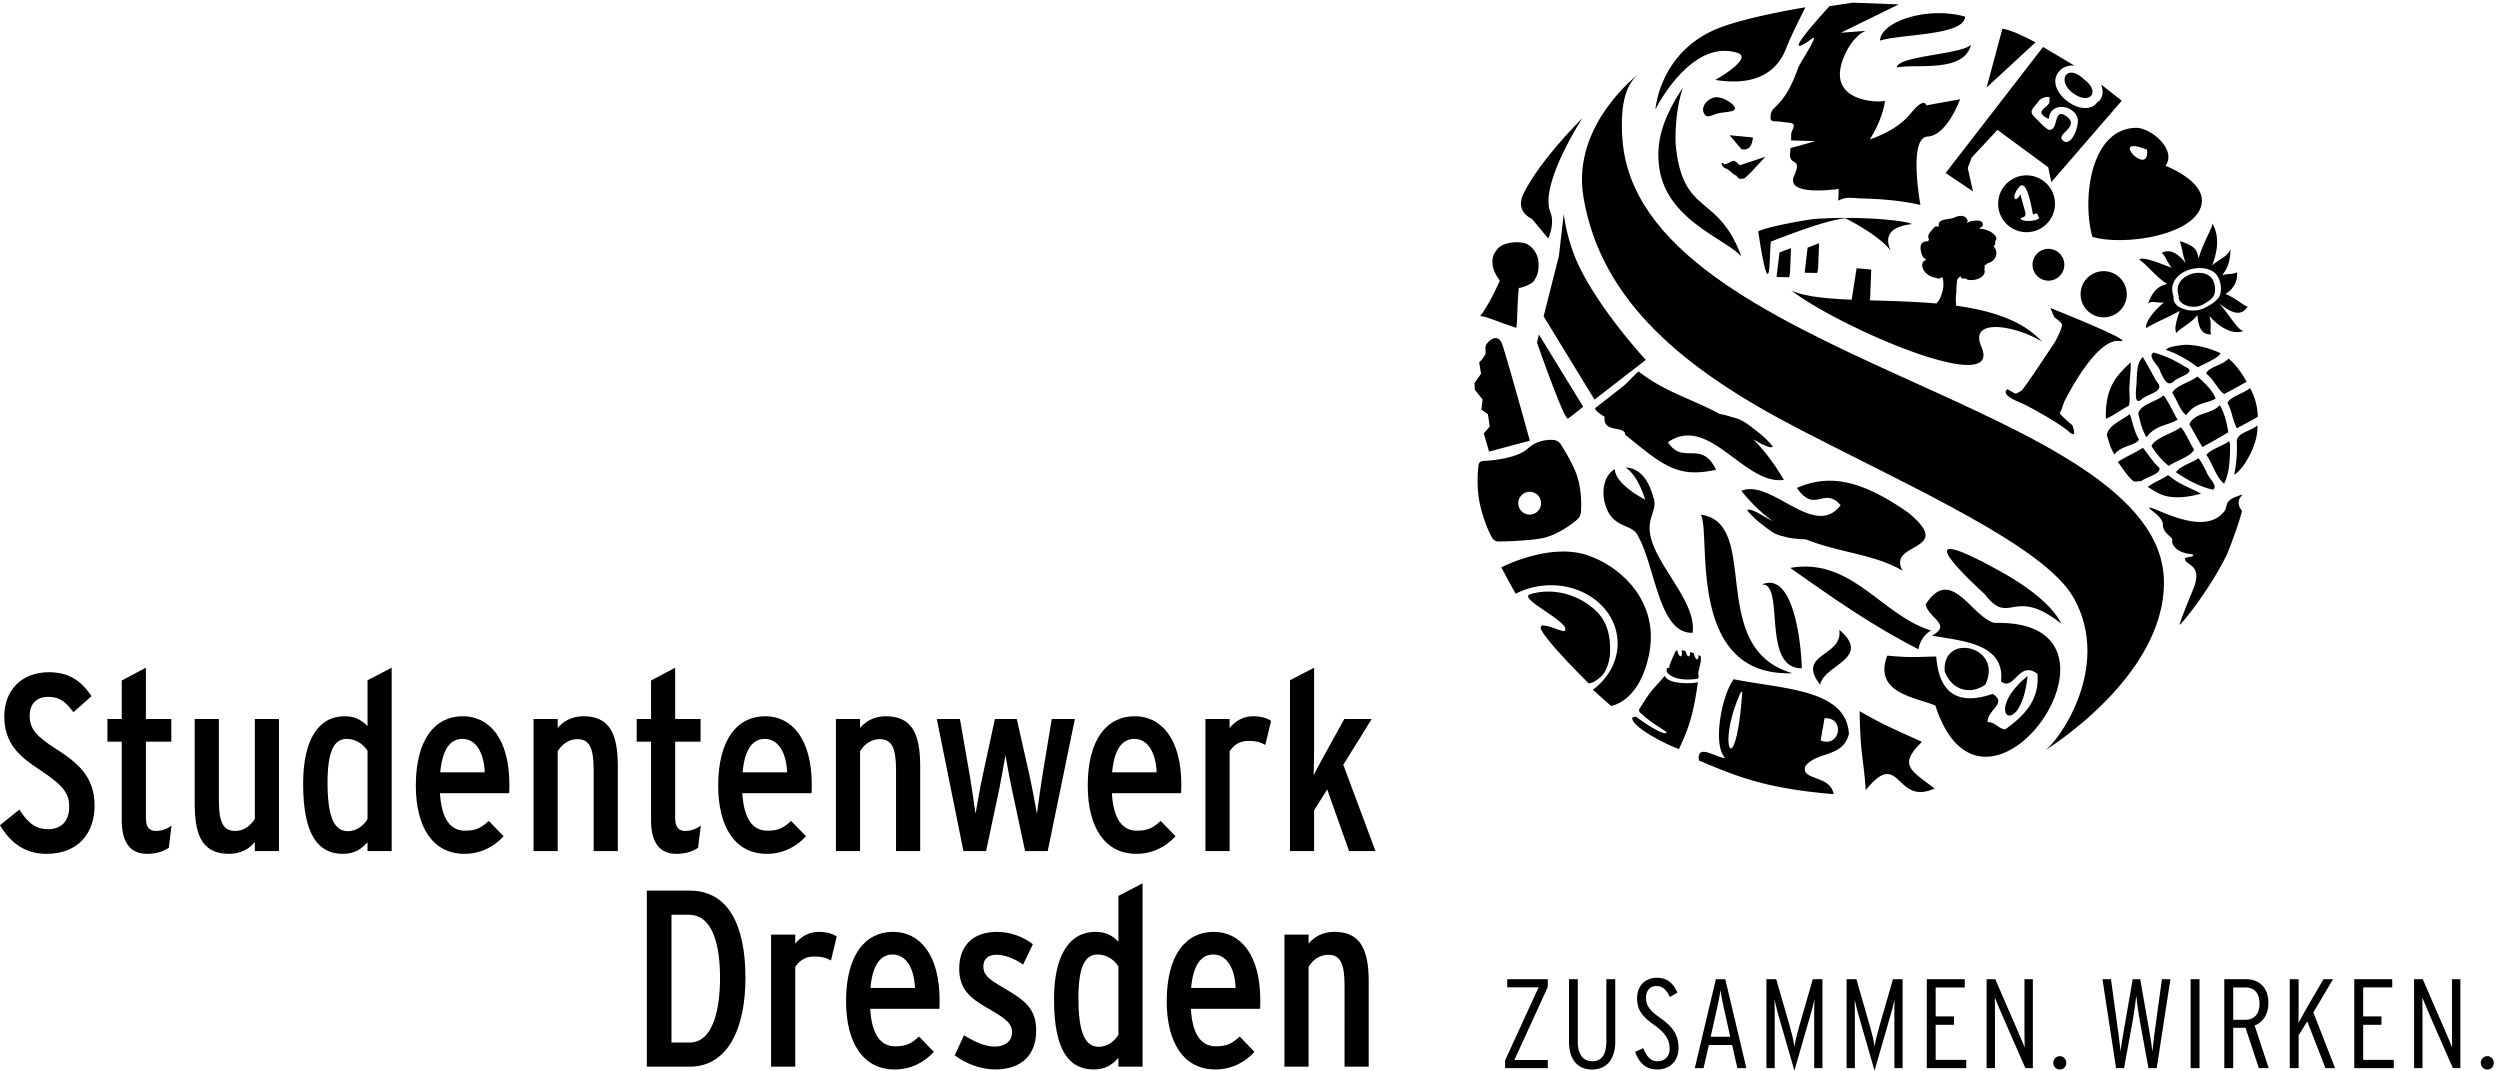 <svg width="752.413" height="322.227" xmlns="http://www.w3.org/2000/svg">
    <path d="M1560.49 63.602h-41v289.16h39.28c55.79 0 70.58-72.864 70.58-142.864 0-70.019-15.37-146.296-68.86-146.296zm0 343.796h-96.77V8.949h96.77c84.24 0 126.36 82.54 126.36 200.949 0 118.403-38.15 197.5-126.36 197.5zm239.06-120.089v20.48h-54.66V8.949h54.66v225.992c12.52 18.207 27.33 23.34 42.69 23.34 17.07 0 27.32-2.851 38.13-9.121l13.1 54.649c-9.1 5.703-22.2 10.25-40.99 10.25-22.19 0-40.99-11.379-52.93-26.75zm170.18-100.18c4.55 51.211 22.2 75.68 50.08 75.68 30.75 0 48.97-31.27 50.67-75.68zm51.23 126.93c-63.19 0-106.44-52.36-106.44-157.11 0-93.918 38.69-154.25 109.86-154.25 38.14 0 68.31 17.09 88.8 39.84l-33.58 34.73c-17.08-15.937-29.04-22.21-54.08-22.21-31.88 0-52.94 25.632-56.35 84.82h156.53c.57 5.691.57 14.223.57 19.34 0 104.179-45.55 154.84-105.31 154.84zm253.25-128.649c-40.41 23.34-48.97 32.461-48.97 50.672 0 14.797 9.13 26.168 29.62 26.168 18.77 0 40.97-8.539 60.34-22.191l22.19 46.089c-22.19 17.09-51.24 27.911-81.4 27.911-54.09 0-85.38-31.297-85.38-83.098 0-47.25 25.03-66.602 62.04-88.242 41.56-23.91 57.49-34.731 57.49-55.778 0-19.359-14.81-32.453-39.27-32.453-19.92 0-42.13 8.543-69.44 25.633l-21.07-45.55c26.18-19.352 59.77-31.872 91.64-31.872 58.06 0 92.79 31.313 92.79 88.242 0 48.938-25.62 68.278-70.58 94.469zm256.64-104.18c-9.68-15.94-26.18-27.3-44.39-27.3-31.3 0-46.11 32.441-46.11 110.429 0 70.582 14.81 98.45 43.27 98.45 17.06 0 35.29-8.508 47.23-26.727zm0 210.649c-14.79 15.351-30.72 22.18-51.79 22.18-59.2 0-93.92-52.93-93.92-152.547 0-118.973 35.86-158.813 89.94-158.813 26.75 0 41.55 10.82 55.77 26.172V8.95h54.66V423.91l-54.66-28.461zm164.51-104.75c4.56 51.211 22.22 75.68 50.09 75.68 30.74 0 48.96-31.27 50.66-75.68zm51.23 126.93c-63.17 0-106.43-52.36-106.43-157.11 0-93.918 38.7-154.25 109.85-154.25 38.13 0 68.3 17.09 88.79 39.84l-33.58 34.73c-17.08-15.937-29.03-22.21-54.06-22.21-31.88 0-52.96 25.632-56.37 84.82h156.55c.56 5.691.56 14.223.56 19.34 0 104.179-45.53 154.84-105.31 154.84zm272.66 0c-25.61 0-46.12-11.379-58.05-26.75v20.48h-54.65V8.949h54.65v225.992c10.8 17.641 27.31 27.309 44.38 27.309 27.34 0 36.99-19.918 36.99-69.441V8.949h54.65v192.973c0 75.129-20.49 112.137-77.97 112.137" style="fill:#000;fill-opacity:1;fill-rule:nonzero;stroke:none" transform="matrix(.133 0 0 -.133 0 322.227)"/>
    <path d="M125.234 729.102c-44.402 28.457-58.066 44.976-58.066 74.57 0 25.058 14.797 42.129 41.543 42.129 25.059 0 38.144-9.121 57.488-34.719l40.989 36.418c-23.907 34.73-50.657 54.078-96.758 54.078-62.063 0-100.754-41.558-100.754-99.609 0-62.629 35.277-91.66 80.254-121.25 53.508-35.309 66.601-52.938 66.601-83.688 0-32.422-17.652-50.64-47.82-50.64-24.465 0-43.262 10.25-64.883 44.39L0 555.488c22.766-38.707 55.207-64.898 105.305-64.898 70.574 0 108.718 45.539 108.718 109.289 0 66.609-39.265 97.351-88.789 129.223zm204.911-157.114v172.481h57.492v51.25h-57.492V911.82l-54.657-29.031v-87.07h-32.429v-51.25h32.429v-177.59c0-48.399 17.649-76.289 57.5-76.289 20.496 0 35.852 5.129 48.946 13.672l6.257 50.636c-7.957-6.828-21.043-12.519-35.281-12.519-14.805 0-22.765 8.582-22.765 29.609zm246.527-2.277c-10.82-17.641-27.324-27.332-44.399-27.332-27.324 0-37 19.953-37 69.461v183.879h-54.66v-193c0-75.117 20.508-112.129 78-112.129 25.606 0 46.094 11.379 58.059 26.769v-20.5h54.637v298.86h-54.637Zm255.008-.551c-9.676-15.941-26.192-27.32-44.395-27.32-31.308 0-46.113 32.441-46.113 110.41 0 70.578 14.805 98.488 43.254 98.488 17.078 0 35.301-8.547 47.254-26.769zm0 210.61c-14.793 15.371-30.735 22.199-51.797 22.199-59.192 0-93.926-52.938-93.926-152.547 0-118.973 35.859-158.832 89.941-158.832 26.747 0 41.551 10.82 55.782 26.191v-19.922h54.648V911.82l-54.648-28.461Zm164.504-104.731c4.556 51.211 22.206 75.699 50.086 75.699 30.75 0 48.97-31.316 50.66-75.699zm51.226 126.93c-63.172 0-106.433-52.379-106.433-157.11 0-93.898 38.703-154.269 109.853-154.269 38.13 0 68.3 17.09 88.79 39.859l-33.58 34.711c-17.08-15.941-29.02-22.191-54.08-22.191-31.87 0-52.937 25.613-56.355 84.812h156.555c.55 5.699.55 14.207.55 19.367 0 104.161-45.52 154.821-105.3 154.821zm272.66 0c-25.62 0-46.11-11.399-58.06-26.75v20.5h-54.65v-298.86h54.65v225.969c10.8 17.66 27.32 27.332 44.4 27.332 27.32 0 37-19.922 37-69.441v-183.86h54.64v192.973c0 75.129-20.49 112.137-77.98 112.137zm207.76-229.981v172.481h57.5v51.25h-57.5V911.82l-54.63-29.031v-87.07h-32.46v-51.25h32.46v-177.59c0-48.399 17.63-76.289 57.47-76.289 20.5 0 35.87 5.129 48.97 13.672l6.26 50.636c-7.97-6.828-21.07-12.519-35.29-12.519-14.81 0-22.78 8.582-22.78 29.609zm152.58 103.051c4.56 51.211 22.21 75.699 50.09 75.699 30.75 0 48.97-31.316 50.66-75.699zm51.23 126.93c-63.17 0-106.43-52.379-106.43-157.11 0-93.898 38.7-154.269 109.85-154.269 38.13 0 68.3 17.09 88.79 39.859l-33.59 34.711c-17.07-15.941-29.01-22.191-54.06-22.191-31.88 0-52.95 25.613-56.37 84.812h156.56c.55 5.699.55 14.207.55 19.367 0 104.161-45.52 154.821-105.3 154.821zm272.66 0c-25.62 0-46.12-11.399-58.06-26.75v20.5h-54.65v-298.86h54.65v225.969c10.8 17.66 27.32 27.332 44.39 27.332 27.33 0 37-19.922 37-69.441v-183.86h54.65v192.973c0 75.129-20.49 112.137-77.98 112.137zm354.66-133.77c-2.87-17.09-10.83-72.871-12.54-87.09-2.28 14.789-13.09 71.141-17.08 88.211l-28.45 126.399h-49.52l-27.33-126.399c-3.99-17.07-14.24-73.422-16.5-88.211-1.72 14.219-10.25 69.461-13.1 87.09l-22.2 127.52h-52.37l60.34-298.86h51.24l30.16 142.301c3.98 19.918 11.38 60.899 13.66 75.16 2.27-14.261 9.68-54.648 13.67-73.441l30.73-144.02h51.23l61.48 298.86H2380Zm157.67 6.84c4.55 51.211 22.21 75.699 50.09 75.699 30.74 0 48.96-31.316 50.66-75.699zm51.23 126.93c-63.18 0-106.43-52.379-106.43-157.11 0-93.898 38.69-154.269 109.85-154.269 38.14 0 68.31 17.09 88.79 39.859l-33.59 34.711c-17.06-15.941-29.02-22.191-54.06-22.191-31.88 0-52.95 25.613-56.37 84.812h156.55c.57 5.699.57 14.207.57 19.367 0 104.161-45.54 154.821-105.31 154.821zm214.6-26.75v20.5h-54.65v-298.86h54.65v225.969c12.52 18.231 27.33 23.344 42.7 23.344 17.06 0 27.31-2.852 38.13-9.102l13.09 54.649c-9.12 5.679-22.21 10.25-40.98 10.25-22.2 0-41-11.399-52.94-26.75zm257.3-83.129 64.29 103.629h-62.03l-44.96-81.399c-7.4-13.672-18.81-34.16-24.49-46.121.58 14.789 1.15 45.531 1.15 64.321v179.3l-54.65-28.461v-386.5h54.65v92.2l29.59 47.25 49.51-139.45h59.79l-72.85 195.231" style="fill:#000;fill-opacity:1;fill-rule:nonzero;stroke:none" transform="matrix(.133 0 0 -.133 0 322.227)"/>
    <path d="M4625.69 723.461c27.76 14.668 155.26 186.398 67.7 344.879-64.86 117.33-356.51 245.82-623.48 384.19-252.24 130.71-447.5 284.99-486.93 525.54-26.7 162.83 125 277.27 125 277.27-24.75-20.48-43.05-59.27-36.54-148.09 36.48-497.84 1223.82-592.83 1225.37-1002.05.84-216.86-271.12-381.739-271.12-381.739" style="fill:#000;fill-opacity:1;fill-rule:nonzero;stroke:none" transform="matrix(.133 0 0 -.133 0 322.227)"/>
    <path d="M3767.45 893.5c-33.87-38.52-29.78-31.039-56.97-73.852-1.21-1.91-3.42-5.117 1.4-9.687 31.47-29.672 61.55-41.461 58.95-45.582-2.62-4.117-26.5 5.453-68.81 36.461-.8.59-3.55-.121-4.31-1.328-1.55 4.547-24.2-8.41 58.2-52.153 3.94-2.078 23.1-12.16 43.44-19.679 20.52 44.179 31.99 73.199 42.79 151.351-14.24-3.769-67.79-5.019-74.69 14.469zm-173.63 272.28c-86.82 30.35-196.35-26.83-196.35-26.83s13.26-26.06 32.42-59.77a173.554 173.554 0 0 0 64.32 18.56c85.08 7.44 159.32-46.61 165.82-120.752 3.93-45.129-18.26-87.258-55.39-115 23.65-21.789 41.03-36.66 41.03-36.66s63.58 7.801 85.8 115.844c23.87 116.158-58.41 196.918-137.65 224.608zm49.59-217.831c-.06 15.723 2.44 61.761-34.2 94.751-40.98 36.85-96.25 49.94-145.76 35.74-33.03-9.47 95.08-65.1 77.01-83.159-5.18-5.16-72.79 32.509-48.87-4.281 20.02-30.781 82.89-94.16 102.64-113.969 1.52-1.5 6.87.528 6.87.528s7.82 1.351 22.99 15.222c10.18 9.328 19.42 34.489 19.32 55.168zm-.59 310.071c22.81-31.39 53.85-22.87 64.85-50.24 38.41-68.87 46.5-219.831 122.54-216.901 9.82 73.301-90.92 158.051-97.08 230.971-2.87 33.72 18.5 49.17 7.95 76.35-8 29.88-25.04 64.81-62.57 66.82 14.06-9.14 31.5-31.5 44.39-72.91-53.22 28.24-69.96 55.64-68.32 69.18-29.24-15.71-34.77-66.46-11.76-103.27zm200.35-359.29c0 3.032.55 5.219 1.25 8.168.96 4.063 1.96 8.161 2.95 12.243 1.49 5.98 1.51 11.699 1.53 17.8 0 .661-2.19 1.969-5.65 3.528.61-5.489-.35-10.879-3.71-9.61-2.75 1.063-6.13 8.582-6.37 13.539-2.81.93-5.82 1.891-8.94 2.793.55-5.453-.43-10.679-3.75-9.453-2.48.953-5.41 7.094-6.17 11.91-3.21.68-6.29 1.192-9.12 1.481 1.58-6.399 1.05-14.938-3.05-13.391-2.74 1.051-6.04 8.321-6.37 13.282-2.11-.469-3.69-1.29-4.43-2.622-2.91-5.16-11.7-26.757-13.62-32.378-.29-.961-.09-1.641-1.09-1.641 0 0 3.16-3.32 1.06-2.91-9.16 1.769-5.49-9.59-5.49-9.59 16.46-21.957 60.04-16.777 69.18-14.981 2.73.543 3.22 6.872 1.52 9.204.1.839.27 1.679.27 2.628zm1085.06 863.22c.41-2.64.86-4.87 1.84-7.29v-4.96c.99-13.03 15.92-18.45 25.51-20.49 9.78-1.17 18.08-.99 27.3 3.55 7.52 3.75 20.35 10.88 25.68 19.32 7.82 12.35 3.44 35.74-7.07 44.76-16.19 13.88-46.19 9.48-61.32-4.29-8.29-7.54-14.05-17.51-11.94-30.6zm83.19 43.59c13.69-11.31 19.37-40.63 9.21-56.07-6.97-10.56-23.65-19.54-33.41-24.18-12.03-5.69-22.87-5.94-35.63-4.46-12.44 2.53-31.91 9.37-33.14 25.65v6.23c-1.33 3-1.88 5.83-2.44 9.15-2.74 16.36 4.76 28.85 15.56 38.32 19.71 17.25 58.75 22.77 79.85 5.36zm-41.88 50.08c-1.72 4.76-13.08 15.18-37.21 21.33 5.86-12 5.86-30.43 13.85-49.31-14.8 17.09-32.4 34.28-54.86 22.77 8.32-4.96 12.71-21.47 23.01-33.7-33.36 13.22-66.8 25.86-73.46 18.4 19.67-13.24 39.43-40.73 63.63-55.08-17.32-3.01-33.81-14.25-43.88-45.66 5.84 9.5 19.84 2.31 36.23 3.77-30.16-24.69-43.73-49.75-39.97-58.11 7.82 7.27 44.05 21.9 75.59 39.06-7.25-20.3-13.61-44.16-6.78-49.92.94 6.67 35.06 23.1 46.68 40.65 2.42-19.72 4.71-44.71 31.37-43.77-4.18 6.38 2.03 25.5-4.3 41.95 18.21-21.33 49.59-44.41 77.03-34.43-13.82 3.17-35.03 41.97-54.88 62.67 20.39-15.19 46.54-35.17 64.67-7.41-8.24 1.39-29.24 20.58-50.2 28.93 16.66 8.93 28.7 29.01 26 49.22-6.44-5.39-20.59-3.12-33.5-6.95 5.69 7.13 11.04 15.67 14.46 26.48 3.49 15.44 3.83 14.71 4.08 32.62-5.29-16.81-26.97-23.73-41.07-37.08 9.86 27.29 18.65 61.39.82 94.76-2.02-12.72-23.34-47.26-31.88-79.68-.51 5.95-2.01 12.15-5.43 18.49zm87.97-557.97c-22.87-8.57-17.4-22.61-23.22-30.7-44.79-62.17-159.46 10.02-170.39 6.92-4.81-1.38 30.35-19.58 30.45-37.71.07-20.05 19.68-26.93 21.62-34.63-3.64-13.81 13.67-29.36 38.12-32.04 15-1.6 7.17-5.58 7.17-5.58-9.2-2.95-2.32.78-16.84-4.4-1.23-18.16 42.8-10.74 18.11-71.21-.18-1.01-25.45-60.8-30.49-78.98 1.27-3.83 67.4 77.24 106.9 157.95 3.26 6.7 30.27 77.03 34.43 100.12-1.17.5-16.08 17.16-.41 34.11 3.85 4.19-3.15.77-15.45-3.85zM4048.7 1795.34l1.9 9.96 2.22 56.07-26.03-9.99-6.64-55.51zm63.58 9.75 1.89 10.18 2.27 57.19-26.06-10.18-6.66-56.66zm213 110.32c3.36 5-96.09 19.81-217.85 11.97-10.12-.65-99.33-15.15-128.71-27.88.47-3.06 22.38-160.04 26.11-67.41 1.78 43.62 2.31 44.8 2.8 44.09 73.84 28.75 130.64 48.16 167.54 52.69 1.19.15 77.73-38.37 103.32-73.61 1.29.6-31.84 51.39 46.79 60.15zm295.16-265.47c-43.77 48.22-115.65 70.28-194.69 81.13.28.07.49.07.78.19.14 3.9-.72 7.8-.82 11.74-.21 7.68 1.41 15.03 1.37 22.66-.02 8.14.7 15.55 1.93 23.61.45 2.89 3.62 4.99 5.51 7.01 2.7 2.88 1.95-.41 4.63-3.28 1.68-1.87 8.03.8 10.06-1.13 4-3.75 11.11-2.98 15.68-2.64 9.77.76 28.11 7.22 26.02 21.54-1.04 6.96 2.03 5.97-.67 11.29 5.49 2.07 5.16 4.21 10.86 6.07 7.02 2.25 14.34 8.69 16.08 17.48 1.35 6.71-.67 13.52-4.77 18.36-2.85 3.37 3.95 3.46 1.94 7.44 2.96 3.73-1.86 3.3 1.52 6.91 3.69 3.9.39 10.18-2.93 13.48-8.97 8.97-22.4 13-33.75 13.5 1.64 4.29 6.99 2.16 7.68 8.55.58 5.32-3.29 8.11-7.27 9.2-5.55 1.48-16.48.02-22.07-1.82-2.72-.91-4.79-2.84-7.72-2.98 5.84 3.35.86 10.59-2.89 13.27-6.73 4.81-17.69 2.33-24.39-1.06-9.79-4.98-35.82-1.89-35.49-16.37.12-2.34 2.25-4.56-2.93-3.87-5.31.71-6.7-1.21-10.37-5.65-4.94-5.89-12.62-12.98-9.63-21.1 1.23-3.3.26-3.13-1.09-7.05-9.63 1.63-19.73-3.43-16.43-20.82 1.56-8.38 5.02-18.57 12.05-19.27.39-.81-.82-1.1-1.09-1.96-3.79-1.6.74.54-3.15-1.92-4.47-2.83-5.19-7.81-4.14-13.67 2.43-13.33 17.66-22.79 28.01-24.24 3.77-.5 10.2-4.38 13.17-.43l1.71.56c.84.4 2.04.26 2.89 0 1.88-9.37 2.5-20.83-.05-29.66-2.17-7.44-3.83-14.01-7.7-20.56-1.89-3.23-4.28-5.77-6.37-8.47-50.64 4.5-102.65 5.68-150.86 7.13l.81 3.65 2.53 65.99-33.12 3.02-11.15-71.23c-57 2.41-105.75 6.94-136.25 20.66 109.2-83.86 480.6-243.93 429.74-127.07-29.37 67.45 79.1 47.35 136.82 11.81zm70.55 562.09c37.97-28.06 63.34 2.74 25.35 30.81-39.22 38.25-63.3-2.72-25.35-30.81zm-77.46-17.79c7.53 10.18 30.44 12.72 23.45 3.27 8.21-17.71-42.44-23.92-.78-44.05 2.36 36.95 51.02 34.38 64.26 4.91 7.66-17.06-14.3-73.17-33.56-52.26-13.28 14.44 40.84 30.02 9.48 53.23-29.16 21.57-18.46-28.13-36.59-29.99-5.97-4.46-29.78 23.03-33.71 26.57-17.38 15.56-5.6 20.65 7.45 38.32zm-148.89-204.57-11.84 52.96 8.85 23.55 58.36 62.7 114.88-84.53 7.05-33.68 159.44 184.22-46.96 36.83c5.28-12.13 5.34-25.16-3.2-36.69l-5.06-3.51c-31.7-42.86-124.96 28.16-85.72 70.68 9 9.79 21.15 13.18 33.81 12.08l-70.98 42.22-220.55-285.25zm118.24-46.75c-3.69 13.46-7.38 26.9-11.07 40.34-11.55-22.81-21.82-7.21-3.36 15.66 18.79 23.32 29.12-50.46 32.24-61.84 12.23 6.74 8.3-.82 13.64-6.34 1.97-7.11-35.14-12.17-41.9-3.22-1.25 4.6 14.49.79 10.45 15.4zm67.21 15.63c1.72 35.46-25.67 65.59-61.13 67.3-35.45 1.71-65.61-25.66-67.27-61.12-1.74-35.48 25.64-65.62 61.11-67.3 35.47-1.72 65.59 25.64 67.29 61.12zm-530.2-1211.28c2.97 16.769 5.9 33.55 8.87 50.332 47.64 1.847 35.27-68.34-8.87-50.332zm-180.11 110.062c1.01-.383 1.93-.711 2.75-.98-14.53-211.332-60.61-122.75-2.75.98zm-16.65 28.449c-27.12-36.679-48.45-148.57-19.16-178.301-21.62.86-64.86 34.418-59.53-5.531 98.81-42.687 163.85-64.121 304.71-76.301-6.21 43.34-73.89 30.192-64.18 62.911 26.06 34.902 85.76 18.921 98.93 73.382-5.59 101.598-148.69 101.207-260.77 123.84zm62.99 214.069c54.44 7.09-1.62-190.299 91.06-189.338.15 27.359-12.31 224.388-91.06 189.338zm175.94-102.229c9.69-61.621-99.39-52.832-42.95-124.43 6.76 44.84 119.26 59.719 42.95 124.43zm-105.86-98.199C3860.03 955 3986.81 1239.12 3848.92 1258.1c23.8-44.65-34.69-368.1 207.28-358.678Zm44.08 1435.808c18.97 13.65-27.3-54.64-31.05-65.39-30.37-87.08-58.6-85.57-61.76-104.44-3.59-21.71 3.36-15.23 24.94-18.44 21.6-3.22 31.33-.12 24.46-16.56-5-11.94-3.21-9.22-3.81-25.38l54.65-1.61c-8.62-2.45-34.34-10.2-55.84-15.5-.3-3.2-.63-6.67-1.06-10.66-3.53-32.77 28.87-7.71 9.1-52.39-21.27-48.09 100.61-29.57 100.61-29.57l.13-8.41-.82-18.31c19.09 10.22 28.62 5.63 56.9 4.98 82.46-1.96 129-14.69 129-14.69s-28.12 152.62 16.1 154.85c44.23 2.23 73.67 84.45 73.67 84.45l-76.58-13.81s-3.3 21.2-36.12-19.36c-32.28-39.84-91.66-57.63-91.66-57.63s28.65 42.53 34.49 87.6c-.56-4.36-144.19-9.7-89.86 106.11 20.8 44.42 46.47 51.87 46.47 51.87l-56.51-4.31 130.96 64.18-104.47 3.93-52.15-7.95s-125.7-135.4-39.79-73.56zm153.93-4.31c48.5 15.33 190.76 10.99 192.67 54.26-85.46 23.95-190.76-11.01-192.67-54.26zm37.83-61.21c37.15 10.04 152.93-13.85 167.83 51.77-21.58-22.31-165.97-24.62-167.83-51.77zm-537.89-221.37c13.79-122.23 147.87-163.69 186.39-206.02-52.64 144.59-133.13 89.97-148.48 252.67-.62 6.67-3.32 70.61 16.09 129.36-53.26-80.19-59.02-131.55-54-176.01zm167.05 10.32c-5.1-1.18-15.37-9.64-19.9-7-1.62.97-3.34 2.68-5.18 2.8-.84-8.99 7.85-12.65 11.35-13.85 6.62-2.32 15-14.13 21.93-15.12 4.09-10.19 13.56-7.08 17.21-6.4 6.21 1.95 42.66 43.57 48.38 48.86l-52.79-17.31c-8.38-5.84-12.03 10.14-21 8.02zm-45.37 142.68c-16.11-6.35-25.37-21.02-20.76-32.77 4.61-11.74 10.51-10.56 26.58-4.22 16.09 6.35 48.73 3.24 44.06 14.97-4.61 11.75-33.79 28.35-49.88 22.02zm56.72 101.5c35.45-11.62-50.18-61.04-51.17-60.89 125.97-20.41 153.34 52.44 163 77.56 9.11 23.7 41.18 86.75 41.18 86.75s-134.57-21.54-200.26-48.69c-130.35-53.88-139.2-182.15-139.2-182.15s80.41 162.14 186.45 127.42zm7.87-217.33s23.46-9.17 26.21 26.19l-52.69 5.03zm627.97 260.03c-22.36 10.32-37.15 12.37-37.15 12.37l-35.72-133.2 110.66 102.28s-15.45 8.24-37.79 18.55zm-250.35-1082.68c-104.08 72.5-176.72 88.71-251.82 55.8 41.02-59.67 60.7 4.77 99.02-39.17-59.61-78.23-156.58 60.88-224.76 32.6 23.51-29.31 47.54-51.69 71.76-69.26-8.32 4.43-16.43 9.32-24.14 13.68-4.83 2.74-30.98 18.35-34.32 11.19 11.62-13.41 22.21-23.34 36.17-33.74 8.15-6.07 16.66-13.21 25.41-17.87 9.63-5.13 14.96-5.48 24.45-8.21 11.08-3.2 30.88-5.39 46.33-5.47 77.44-30.94 153.77-33.01 219.2-71-36.78 66.25 122.35 41.42 12.7 131.45zm-434.73 96.79c-33.55 69.5-74.47 9.39-108.96 62.43 92.77 64.65 172.59-97.69 262.4-85.22-23.03 39.17-46.21 68.78-69.53 92.05 1.34-.79 2.71-1.61 4.04-2.37 5.57-3.16 35.49-21.22 40.61-14.07-12.49 14.68-24.15 25.69-39.89 37.42-9.18 6.87-18.67 14.89-28.77 20.33-11.15 5.99-17.63 6.74-28.86 10.26-9.07 2.83-16.31 4.55-22.89 5.34-60.38 33.79-121.57 48.2-183.54 96.33-13.83-12.35-26.09-26.14-34-32.72-2.15-1.75-53.05-41.42-55.12-43.13-9.43-7.77-18.34-6.81 12.23-26.74-3.46-34.21 35.05-21.85 45.05-34.8 4.26-5.52-1.71-3.01 3.42-7.21 87.09-71.01 118.01-96.21 203.81-77.9zm-344.61 578.94c-.16.43-10.99-94.75-10.99-94.75l-34.67-136.8 115.19-188.55 116.06 89.93s-99.67 107.26-149.77 209.38c-29.67 60.52-35.82 120.79-35.82 120.79zm-60.57-291.16s61.86-177.33 70.1-171.84c8.26 5.5 34.38 26.8 34.38 26.8L3482.26 1666Zm1192.56-134.72s70.59 145.13 125.45 138.55c45.18-5.43-156.4 74.56-156.4 74.56l8.96-21.02s14.22-9.63 17.11-15.52c2.91-5.88-15.08-39.48-15.08-39.48s-71.91-109.43-77.03-111.6c-5.1-2.17-10.58-7.85-15.99-4.76-5.42 3.1-15 8.56-15 8.56s-19.42-10.76 26.64-29.15c17.73-7.08 90.37-47.22 111.93-66.58 21.58-19.34 8.2 14.4 8.2 14.4s-17.89 14.54-26.85 24.69c-1.35 1.43-1.74 2.82-.76 4.5 3.82 6.36 8.82 22.85 8.82 22.85zm.65 310.94c0 19.86-16.12 35.98-35.98 35.98-19.86 0-35.98-16.12-35.98-35.98 0-19.88 16.12-35.97 35.98-35.97 19.86 0 35.98 16.09 35.98 35.97zm36.83-66.7c0-28.86 23.38-52.24 52.25-52.24 28.83 0 52.23 23.38 52.23 52.24 0 28.83-23.4 52.23-52.23 52.23-28.87 0-52.25-23.4-52.25-52.23zm-181.5-627.16c-38.5 21.13-229.32 127.85-35-52.09 56.87-74.18 62.68 20.62 172.91-66.21-27.95 56.6-114.82 105.62-137.91 118.3zm61.52-236.739c-106.42-87.442-15.54-147.602 0 0zm-95.48-19.281c41.34 86.351-97.35 119.242-92.15 30.39 15.48-43.922 58.98-54.711 92.15-30.39zm20.78 139.36c-52 12.79-98.54 131.83-155.92 41.95 6.44-32.05 60.82-45.16 14.39-70.76 69.12-12.109 165.63-17.949 156.14-103.359 30-24.16 40.21 49.199 82.55 16.801 4.59-60.821-31.09-95.082-72.75-125.34-16.35 1.019-22.79 16.976-40.21 16.387-.4 28.461 45.68 42.171 11.6 63.769-79.07-26.93-121.66 1.274-127.76 84.551-43.12-.617-56.34-3.09-110.91 1.992-32.06-85.082 64.29-93.902 108.94-112.949 112.25-346.793 488.24 196.638 133.93 186.958zm-143.95-17.028c-112.3 34.568-179.61 166.008-318.32 141.558 103.18-72.93 186.04-130.72 290.16-184.14 3.14 18.339 12.54 32.519 28.16 42.582zM3484.09 1271.6c-6.87-12.47-22.58-17-35.06-10.11-12.5 6.84-17.01 22.57-10.13 35.05 6.87 12.47 22.57 17.02 35.07 10.13 12.45-6.88 17-22.58 10.12-35.07zm85.47-24.15s6.8 6 7.77 15.02c0 0 4.93 44.49-9.61 86.16-10.19 29.24-36.36 69.38-36.36 69.38s-4.98 7.61-13.93 8.95c0 0-33.83 5.08-60.15-19.21-28.23-26.05-101.2-28.06-101.2-28.06s-9.06-.24-10.33-9.23c0 0-6.56-46.88 3.58-90.22 11.62-49.6 27.73-75.27 27.73-75.27s4.82-7.67 13.89-7.58c0 0 67.61.81 100.31 7.84 40.51 8.67 78.3 42.22 78.3 42.22zm-217.44 248.4 14.86-10.32 4.06-28.04-13.43-15.49 12.01-41.11 92.26 24.6s-44.94 163.14-61.6 215.78c-8.71 27.55-27.24 14.45-35.91 3.69-6.04-7.44-.34-18.66-3.58-24.55-7.66-13.93-13.57-17.17-13.57-17.17l4.18-26.19-14.81-21.2.74-14.78 17.64-22.39zm79.12 185.07c1.76 4.99 2.48 44.68 3.63 64.2.39 6.06 2.01 25.93 1.98 26.34 3.63-1.35 28.14 7.68 33.28 14.37 4.06 5.36 9.57 16.18 10.41 22.72 2.46 19.2 1.68 34.72-10.9 50.02-7.21 8.77-13.77 13.3-24.73 14.89-7.56 1.12-10.7 1.6-18.34.96-6.25-.51-29.49-2.39-40.17-17.7-9.42-13.5-9.71-18.83-8.75-32.59.97-14.27 10.21-27.92 15.54-35.12l.1-1.44c-.06-2.27-.82-4.32-2.3-6.17-4.2-9.72-9.14-19.81-14.03-29.15-6.74-12.9-14.53-26.36-22.71-38.42-2.01-2.94-3.77-4.03-4.4-6.94 3.68 3.45 49.3-15.75 81.39-25.97zm35.2 246.69 37.05-44.41s15.64 32.94 4.92 59.21c-25.67 62.89 72.36 212.88 72.36 212.88s-95.64-93.54-133.49-171.59c-19.67-40.58 19.16-56.09 19.16-56.09zm1514.29-622.06c-19.92 11.44-47.54 20.59-67.24 36.65l-3.73 2.67-3.68 2.73c-14.45-10.14-32.67-16.18-46.03-26.8 12.91-7.51 26.52-17.02 41.15-20.46 25.92-6.06 53.97-1.69 79.53 5.21zm11.53 51.45c-5.73 9.45-10.24 20.16-17.04 28.7-15.99-10.21-41.97-17.91-51.19-31.46 25.28-17.6 53.13-32.54 83.44-39.65 14.43 7.83-13.14 29.47-15.21 42.41zm-105.71 6.99c-14.84 12.74-25.27 31.18-37.46 45.3-17.07-10.92-39.98-20.65-56.56-31.9 8.4-11.37 21.84-32.27 33.53-42.02 5.82-4.82 12.31-.49 18.97-1.81 11.6 10.36 45.21 15.94 41.52 30.43zm146.35-35.65c11.8 23.22 12.83 51.68 13.61 77.66-.99 5.15.92 15.2-2.54 18.2-15.41-11.53-41.36-17.51-51.07-31.01 13.91-20.02 23.42-52.7 40-64.85zm-125.25 40.1c17.59 12.43 48.41 20.3 57.46 36.62-10.41 16.32-18.17 36.95-29.96 50.99-20.26-14.94-56.98-23.24-66.62-42.52 10.43-17.02 23.63-32.44 39.12-45.09zm199.59 91.14c-13.48-12.52-43.58-15.45-45.71-34.16 1.45-25.81-.72-51.71-5.76-77.05 16.86 10.75 28.2 31.47 37.76 49.43 8.65 19.15 16.17 41.54 14.76 61.9zm-266.76-31.92c-10.76 17.74-14.38 39.3-20.86 58.25-14.65-11.95-41.06-22.52-49.12-38.83-4.44-10.2-3.32-5.99 2.01-25 2.79-9.99 6.87-19.09 12.34-28.01 13.91 20.62 45.94 19.41 55.63 33.59zm201.91 16.99c-3.24 21.21-8.4 42.57-19.22 61.3-20.37-21.85-56.75-15.75-68.8-43.26 9.92-17.07 18.92-34.72 29.51-51.43 19.78 10.57 39.59 21.69 58.51 33.39zm-114.68 28.29c-10.45 17.96-19.34 37.86-31.02 54.83l-.84.18c-17.25-14.62-52.31-19.81-57.13-41.24 4.57-18.27 8.34-37.33 18.63-53.45 20.73 28.26 47.25 25.89 70.36 39.68zm112.85 38.01c10.11-17.42 12.32-42.69 21.4-57.31 15.63 8.83 31.84 16.7 47.25 25.97-.57 22.38-6.37 44.94-17.29 64.44h-.78c-14.96-12.06-44.12-18.44-50.58-33.1zm-68.09 59.82c-16.93-13.55-48.44-19.83-56.91-37.12 10.84-15.51 18.08-41.12 31.5-50.16 21.58 29.5 44.81 24.73 66.88 37.3-8.09 19.74-25.4 36.16-41.47 49.98zm-153.12-17.02c-.49 12.3 3.69 38.4 1.87 48.82-30.25-29.03-57.69-53.94-55.94-127.37 15.69 5.73 36.49 21.83 52.01 29.39 4.54 13.68-.82 33.22 2.06 49.16zm223.94 57.53-4.8-3.98c-12.48-11.32-43.27-16.79-46.12-30.08 16.55-11.77 26.53-36.54 40.37-46.17 17.41 8.77 34.38 18.4 51.33 27.93-11.27 19.11-22.09 35.91-40.78 52.3zm-209.71-69.01c-.62-12.95-2.44-38.45 15.26-20.99 14 11.08 52.77 16.19 31.15 38.47-9.86 17.3-20.64 38.15-31.07 55.13-17.27-16.33-11.88-49.87-15.34-72.61zm55.02 39.05c7.99-14.96 15.49-37.71 33.17-19.09 12.24 9.1 52.24 18.77 21.7 31.04-21.51 14.09-45.14 25.11-70.02 31.73-16.04-9.38 13.34-29.99 15.15-43.68zm12.76 49.48c26.25-8.28 50.13-23.03 72.3-39.21 14.05 8.11 46.13 20.25 51.17 31.95-24.53 11.26-53.79 19.42-81.09 18.91-11.8-1.34-38.42-3.75-42.38-11.65zm-552.25-886.788c-77.26 35.347-82.09 36.207-141.01 69.386 1.83-101.226 7.73-96.089 13.96-178.566 78.65 97.789 66.25-37.453 155.78 3.688-55.7 42.07-82.03 53.121-28.73 105.492zm509.4 1339.968c6.75-65.9-91.08 36.74 0 0zm-123.58-197.26c70.98-20.98 232.78 3.24 246.9 73.4 8.57 42.48-48.15 73.63-81.57 87.65 26.33 35.71-32.3 85.73-66.36 85.71-105.02-1.83-122.46-164.41-98.97-246.76M3410.77 188.602h71.31c-1.74-3.75-3.75-7.493-6.04-12.372l-70.13-152.949V5.738h96.58V24.16h-75.9c2.03 3.711 4.03 8.05 6.04 12.352l69.86 152.937v17.539h-91.72zm224.26-122.493c0-29.02-10.35-44.84-31.62-44.84-21.56 0-33.07 16.09-33.07 45.122v140.597h-19.84V65.84c0-40.25 18.96-63.258 52.05-63.258 33.34 0 52.62 23.297 52.62 63.527v140.879h-20.14zm121.03 53.77c-26.15 18.402-31.34 29.891-31.34 46 0 12.66 7.5 25.59 23.55 25.59 14.69 0 22.46-8.91 30.51-24.731l17.25 9.774c-9.77 20.699-22.15 33.629-46.86 33.629-27.01 0-44.57-19.532-44.57-45.692 0-26.437 10.33-41.109 38.81-61.25 26.46-18.687 34.78-34.488 34.78-54.039 0-16.68-10.64-27.89-27.87-27.89-14.67 0-23.86 10.062-31.62 29.609l-18.42-8.34c8.64-25 24.14-39.957 49.44-39.957 30.21 0 48.59 20.43 48.59 48.887 0 27.87-11.78 47.441-42.25 68.41zm115-43.117 11.22 50.019c4.31 18.688 8.88 40.25 10.93 55.188 2.29-14.938 6.6-35.93 10.9-54.899l11.23-50.308zm11.8 130.226-47.73-201.25h19.82l12.07 52.352h52.62l11.78-52.352h20.43l-47.74 201.25Zm188.85-105.797c-4.86-17.543-9.45-34.222-11.19-47.73-1.43 13.508-5.76 30.187-10.65 47.73l-30.47 105.797h-22.12V5.738h18.67v120.473c0 11.508-.28 26.738-.28 35.348 2.29-12.34 5.45-24.719 9.77-39.957L4060.52 0l35.08 121.602c4.29 15.238 8.02 27.886 10.07 39.957 0-8.61-.31-25.02-.31-35.348V5.738h18.67v201.25h-21.85zm181.41 0c-4.87-17.543-9.48-34.222-11.2-47.73-1.44 13.508-5.76 30.187-10.66 47.73l-30.45 105.797h-22.15V5.738h18.69v120.473c0 11.508-.27 26.738-.27 35.348 2.3-12.34 5.43-24.719 9.77-39.957L4241.92 0 4277 121.602c4.3 15.238 8.03 27.886 10.06 39.957 0-8.61-.29-25.02-.29-35.348V5.738h18.67v201.25h-21.84zm127.09 2.579h41.38v18.992h-41.38v65.539h65.82v18.687h-85.94V5.738h89.39V24.45h-69.27zm200.95-12.34c0-12.09.28-31.64.57-39.121-4.61 11.21-13.22 31.34-20.98 49.472l-45.7 105.207h-19.55V5.738h18.94v120.75c0 12.071-.27 31.34-.27 39.102 4.88-12.641 13.54-32.781 20.68-49.461l48.32-110.39h16.96v201.249h-18.97zm79.92-58.668c-8.34 0-14.68-6.883-14.68-15.223s6.34-14.957 14.68-14.957c8.62 0 14.67 6.617 14.67 14.957s-6.05 15.223-14.67 15.223zm215.02 56.636c-1.99-13.789-4.29-35.058-5.45-46.57-1.15 11.512-4.59 33.07-6.89 46.57l-20.7 117.59h-16.96l-20.41-117.59c-2.3-13.5-6.05-35.058-7.2-46.57-.86 11.512-3.46 32.781-5.45 46.57l-16.12 117.59h-19.25l30.76-201.25h18.1l18.11 99.184c3.16 16.976 7.77 46.879 9.51 65.258 1.72-18.379 6.31-47.989 9.47-65.258l18.13-99.184h18.67l31.05 201.25h-19.25zm81.08-83.66h20.11v201.25h-20.11zM5079.64 115h-26.13v73.301h27.3c20.41 0 32.19-12.653 32.19-36.211 0-24.16-11.49-37.09-33.36-37.09zm53.48 38.219c0 36.511-22.41 53.769-51.45 53.769h-48.3V5.738h20.14v91.14c3.71 0 25.27 0 27.87.27l30.17-91.41h22.15l-31.62 96.313c18.69 7.758 31.04 24.73 31.04 51.168zm146.32 53.769h-21.54l-34.53-59.207c-6.88-12.09-16.66-29.609-22.11-39.672 0 6.891.29 24.141.29 32.461v66.418h-20.11V5.738h20.11v74.184l19.55 31.617 41.1-105.8h21.85l-49.16 125.941Zm68.17-103.218h41.38v18.992h-41.38v65.539h65.82v18.687h-85.96V5.738h89.41V24.45h-69.27zm200.95-12.34c0-12.09.28-31.64.55-39.121-4.59 11.21-13.2 31.34-20.99 49.472l-45.69 105.207h-19.57V5.738h18.99v120.75c0 12.071-.28 31.34-.28 39.102 4.89-12.641 13.5-32.781 20.69-49.461l48.3-110.39h16.97v201.249h-18.97zm79.93-58.668c-8.36 0-14.69-6.883-14.69-15.223s6.33-14.957 14.69-14.957c8.61 0 14.64 6.617 14.64 14.957s-6.03 15.223-14.64 15.223" style="fill:#000;fill-opacity:1;fill-rule:nonzero;stroke:none" transform="matrix(.133 0 0 -.133 0 322.227)"/>
</svg>
